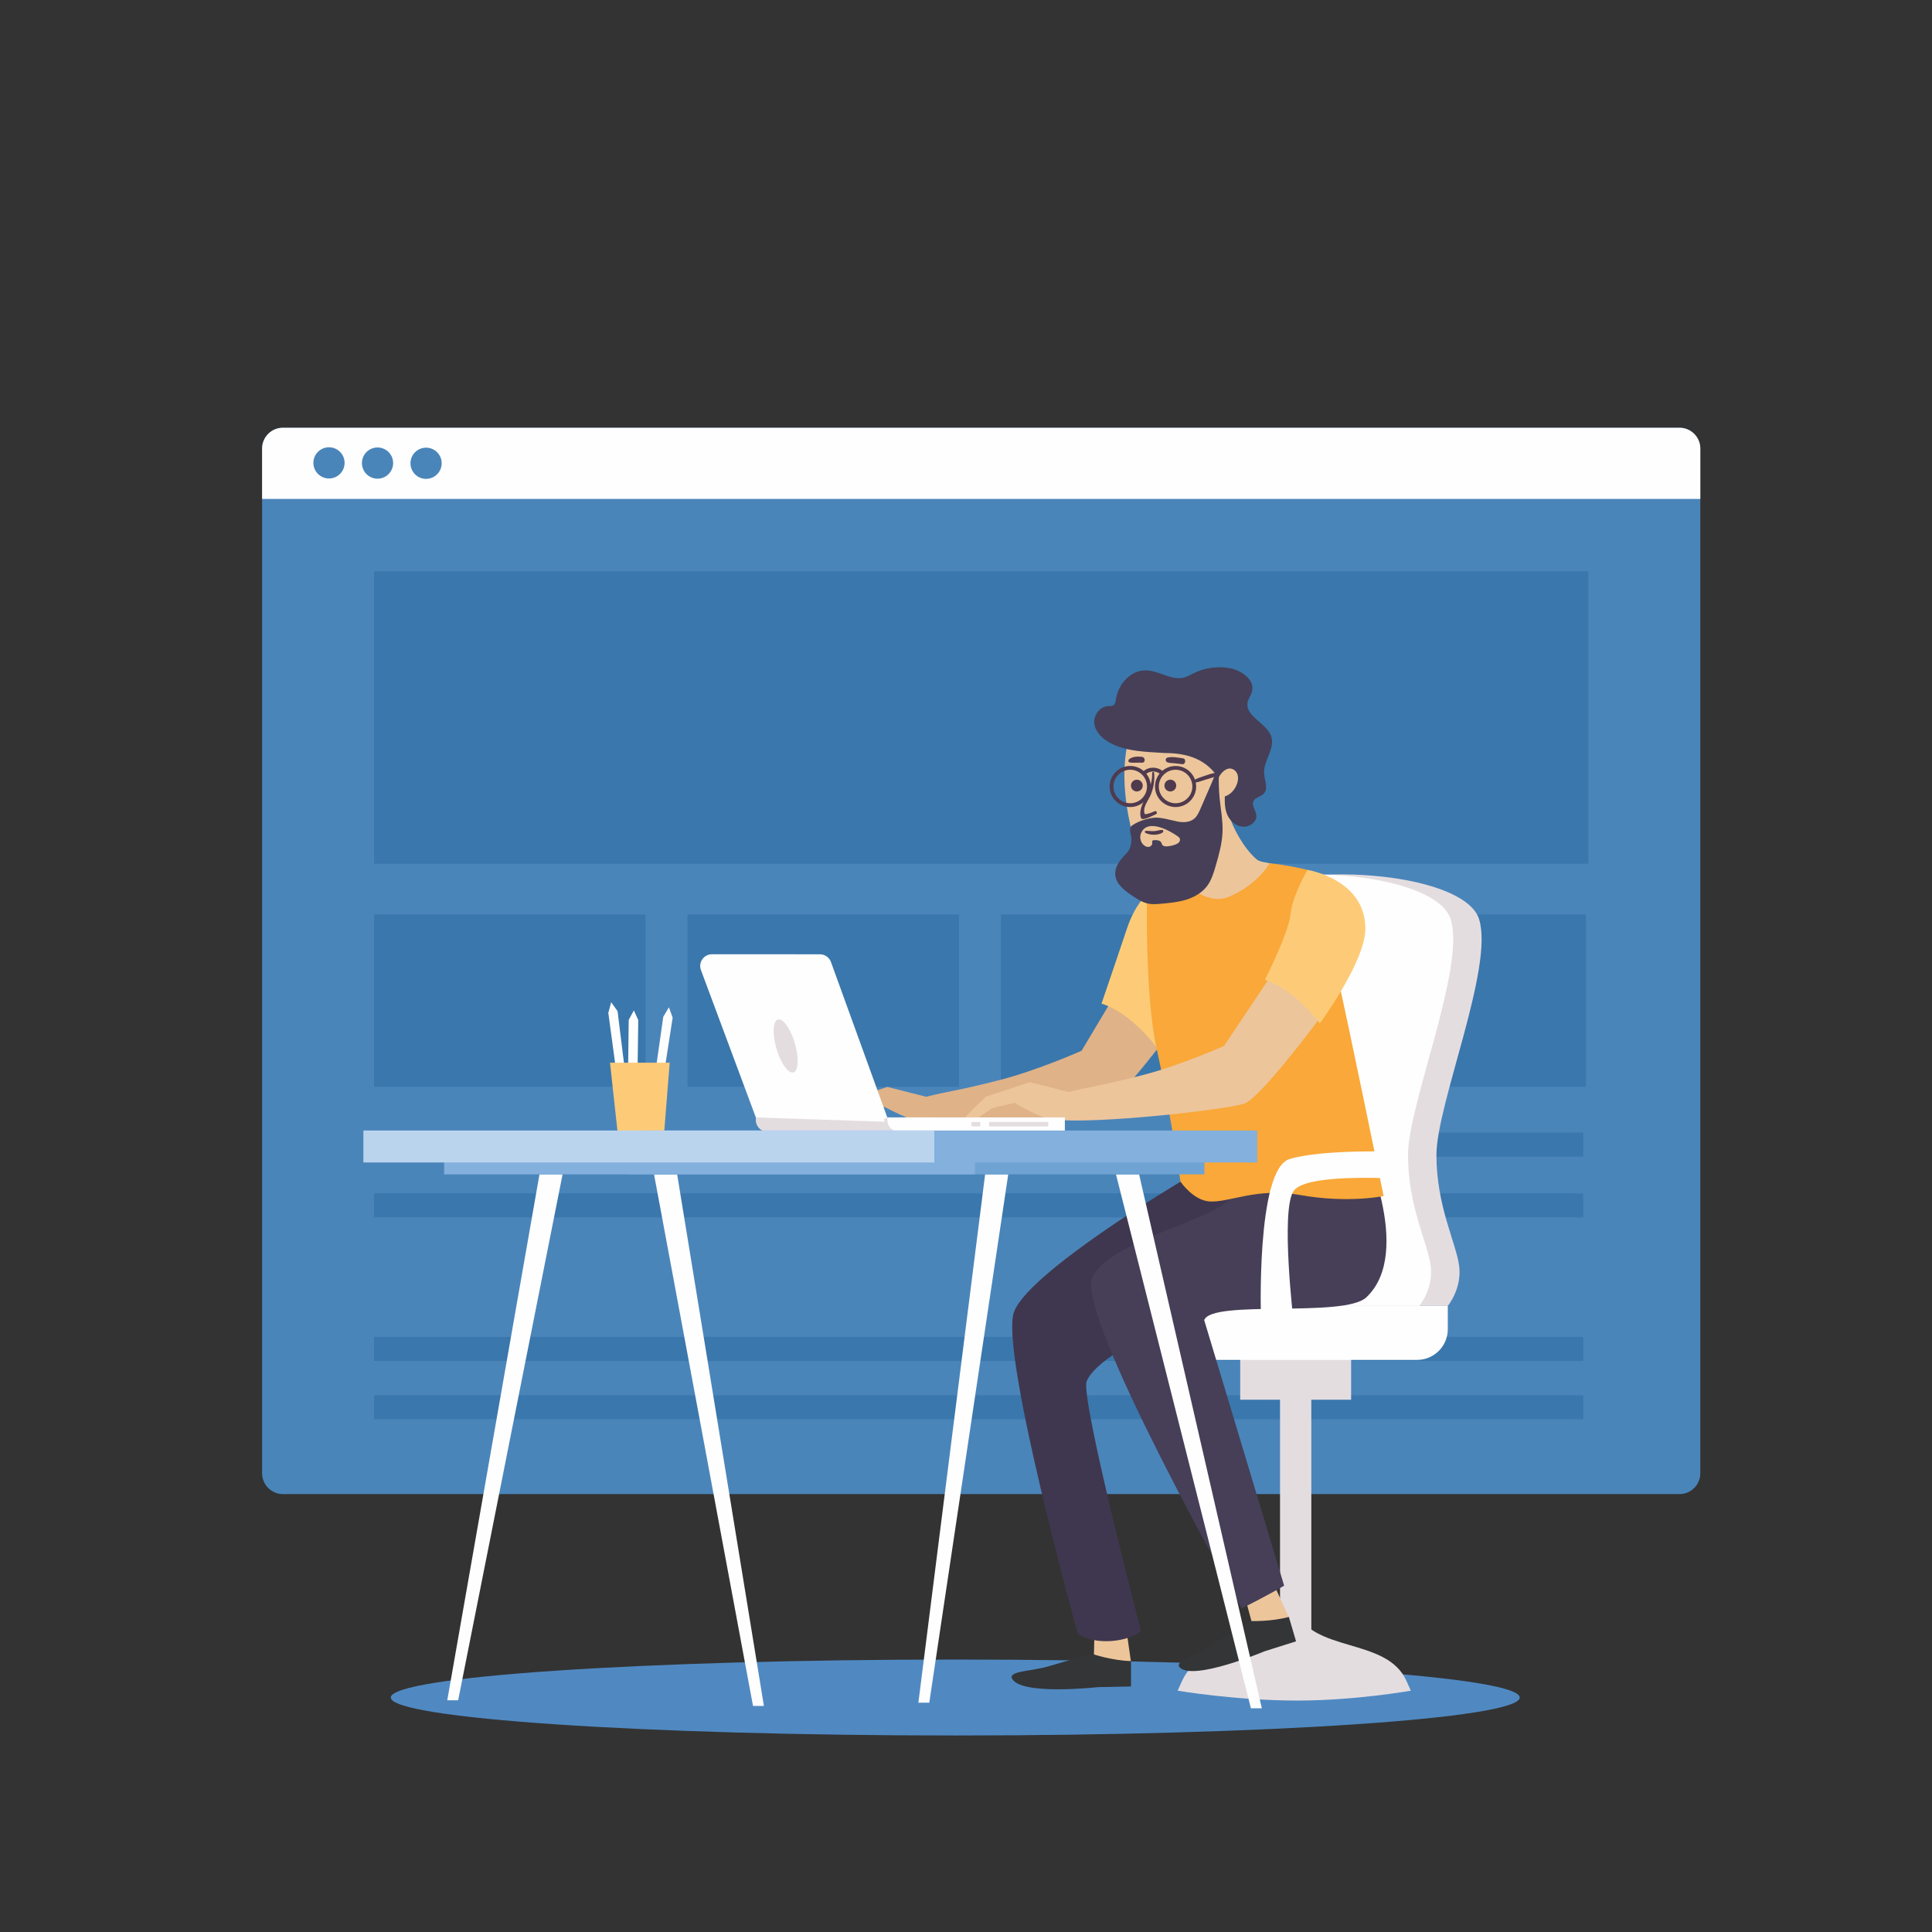 <?xml version="1.0" standalone="no"?><!-- Generator: Gravit.io --><svg xmlns="http://www.w3.org/2000/svg" xmlns:xlink="http://www.w3.org/1999/xlink" style="isolation:isolate" viewBox="0 0 490.319 490.319" width="490.319" height="490.319"><rect x="0" y="0" width="490.319" height="490.319" fill="#333333" stroke="none"/><defs><clipPath id="_clipPath_WQL352IC2FHCqW2txOP5PXGYbKjXx2Vi"><rect width="490.319" height="490.319"/></clipPath></defs><g clip-path="url(#_clipPath_WQL352IC2FHCqW2txOP5PXGYbKjXx2Vi)"><path d=" M 0 0 L 0 490.319 L 490.319 490.319 L 490.319 0 L 0 0 Z " fill="none"/><path d=" M 0 0 L 0 490.319 L 490.319 490.319 L 490.319 0 L 0 0 Z " fill="none"/><path d=" M 71.788 379.181 L 426.249 379.181 C 429.147 379.181 431.52 376.809 431.52 373.91 L 431.52 113.829 C 431.52 110.931 429.147 108.559 426.249 108.559 L 71.788 108.559 C 68.889 108.559 66.518 110.931 66.518 113.829 L 66.518 373.91 C 66.518 376.809 68.889 379.181 71.788 379.181 Z " fill="rgb(74,133,186)"/><path d=" M 0 0 L 0 490.319 L 490.319 490.319 L 490.319 0 L 0 0 Z " fill="none"/><path d=" M 426.249 108.559 L 71.788 108.559 C 68.889 108.559 66.518 110.931 66.518 113.829 L 66.518 126.622 L 431.52 126.622 L 431.52 113.829 C 431.52 110.931 429.147 108.559 426.249 108.559 Z " fill="rgb(254,254,254)"/><path d=" M 0 0 L 0 490.319 L 490.319 490.319 L 490.319 0 L 0 0 Z " fill="none"/><path d=" M 87.453 117.489 C 87.444 119.676 85.664 121.442 83.477 121.433 C 81.29 121.423 79.524 119.644 79.533 117.457 C 79.542 115.269 81.322 113.504 83.509 113.513 C 85.697 113.522 87.462 115.302 87.453 117.489 Z " fill="rgb(74,133,186)"/><path d=" M 0 0 L 0 490.319 L 490.319 490.319 L 490.319 0 L 0 0 Z " fill="none"/><path d=" M 99.773 117.539 C 99.764 119.727 97.984 121.492 95.797 121.483 C 93.61 121.474 91.844 119.695 91.853 117.507 C 91.862 115.32 93.642 113.554 95.83 113.564 C 98.017 113.573 99.782 115.352 99.773 117.539 Z " fill="rgb(74,133,186)"/><path d=" M 0 0 L 0 490.319 L 490.319 490.319 L 490.319 0 L 0 0 Z " fill="none"/><path d=" M 112.094 117.59 C 112.084 119.777 110.304 121.543 108.117 121.534 C 105.929 121.524 104.164 119.745 104.173 117.558 C 104.182 115.37 105.963 113.605 108.15 113.614 C 110.336 113.623 112.103 115.403 112.094 117.59 Z " fill="rgb(74,133,186)"/><path d=" M 0 0 L 0 490.319 L 490.319 490.319 L 490.319 0 L 0 0 Z " fill="none"/><path d=" M 403.111 219.201 L 94.927 219.201 L 94.927 144.988 L 403.111 144.988 L 403.111 219.201 Z " fill="rgb(58,119,172)"/><path d=" M 0 0 L 0 490.319 L 490.319 490.319 L 490.319 0 L 0 0 Z " fill="none"/><path d=" M 163.837 275.812 L 94.927 275.812 L 94.927 232.092 L 163.837 232.092 L 163.837 275.812 Z " fill="rgb(58,119,172)"/><path d=" M 0 0 L 0 490.319 L 490.319 490.319 L 490.319 0 L 0 0 Z " fill="none"/><path d=" M 401.818 308.968 L 94.927 308.968 L 94.927 302.871 L 401.818 302.871 L 401.818 308.968 Z " fill="rgb(58,119,172)"/><path d=" M 0 0 L 0 490.319 L 490.319 490.319 L 490.319 0 L 0 0 Z " fill="none"/><path d=" M 401.818 345.377 L 94.927 345.377 L 94.927 339.279 L 401.818 339.279 L 401.818 345.377 Z " fill="rgb(58,119,172)"/><path d=" M 0 0 L 0 490.319 L 490.319 490.319 L 490.319 0 L 0 0 Z " fill="none"/><path d=" M 401.818 360.187 L 94.927 360.187 L 94.927 354.09 L 401.818 354.09 L 401.818 360.187 Z " fill="rgb(58,119,172)"/><path d=" M 0 0 L 0 490.319 L 490.319 490.319 L 490.319 0 L 0 0 Z " fill="none"/><path d=" M 401.818 293.541 L 94.927 293.541 L 94.927 287.442 L 401.818 287.442 L 401.818 293.541 Z " fill="rgb(58,119,172)"/><path d=" M 0 0 L 0 490.319 L 490.319 490.319 L 490.319 0 L 0 0 Z " fill="none"/><path d=" M 243.382 275.812 L 174.472 275.812 L 174.472 232.092 L 243.382 232.092 L 243.382 275.812 Z " fill="rgb(58,119,172)"/><path d=" M 0 0 L 0 490.319 L 490.319 490.319 L 490.319 0 L 0 0 Z " fill="none"/><path d=" M 322.928 275.812 L 254.016 275.812 L 254.016 232.092 L 322.928 232.092 L 322.928 275.812 Z " fill="rgb(58,119,172)"/><path d=" M 0 0 L 0 490.319 L 490.319 490.319 L 490.319 0 L 0 0 Z " fill="none"/><path d=" M 402.472 275.812 L 333.562 275.812 L 333.562 232.092 L 402.472 232.092 L 402.472 275.812 Z " fill="rgb(58,119,172)"/><path d=" M 0 0 L 0 490.319 L 490.319 490.319 L 490.319 0 L 0 0 Z " fill="none"/><path d=" M 242.433 440.446 C 163.314 440.446 99.176 436.132 99.176 430.81 C 99.176 425.489 163.314 421.174 242.433 421.174 C 321.551 421.174 385.691 425.489 385.691 430.81 C 385.691 436.132 321.551 440.446 242.433 440.446 Z " fill="rgb(80,137,194)"/><path d=" M 0 0 L 0 490.319 L 490.319 490.319 L 490.319 0 L 0 0 Z " fill="none"/><path d=" M 298.877 429.075 C 298.877 429.075 313.557 431.582 329.329 431.582 C 343.948 431.582 358.053 429.075 358.053 429.075 L 356.907 426.529 C 351.866 415.341 332.795 419.692 328.465 408.146 C 324.857 419.692 305.064 415.341 300.024 426.529 L 298.877 429.075 Z " fill="rgb(228,221,224)"/><path d=" M 0 0 L 0 490.319 L 490.319 490.319 L 490.319 0 L 0 0 Z " fill="none"/><path d=" M 324.857 416.574 L 332.795 416.574 L 332.795 342.242 L 324.857 342.242 L 324.857 416.574 Z " fill="rgb(228,221,224)"/><path d=" M 0 0 L 0 490.319 L 490.319 490.319 L 490.319 0 L 0 0 Z " fill="none"/><path d=" M 327.115 410.48 L 323.652 402.905 L 316.062 405.699 L 318.169 413.493 L 327.115 410.48 Z " fill="rgb(237,197,155)"/><path d=" M 0 0 L 0 490.319 L 490.319 490.319 L 490.319 0 L 0 0 Z " fill="none"/><path d=" M 327.102 410.364 L 328.923 416.553 L 320.899 419.089 C 320.899 419.089 302.785 426.694 299.408 423.168 C 297.863 421.551 303.76 419.958 307.545 417.451 C 311.331 414.947 317.275 411.408 317.275 411.408 C 317.275 411.408 322.496 411.603 327.102 410.364 Z " fill="rgb(51,53,55)"/><path d=" M 0 0 L 0 490.319 L 490.319 490.319 L 490.319 0 L 0 0 Z " fill="none"/><path d=" M 287.017 421.674 L 285.834 413.43 L 277.763 413.968 L 277.583 422.039 L 287.017 421.674 Z " fill="rgb(237,197,155)"/><path d=" M 0 0 L 0 490.319 L 490.319 490.319 L 490.319 0 L 0 0 Z " fill="none"/><path d=" M 287.035 421.558 L 287.035 428.01 L 278.622 428.177 C 278.622 428.177 259.096 430.358 256.854 426.023 C 255.828 424.036 261.934 424.172 266.273 422.837 C 270.612 421.502 277.314 419.785 277.314 419.785 C 277.314 419.785 282.268 421.448 287.035 421.558 Z " fill="rgb(51,53,55)"/><path d=" M 0 0 L 0 490.319 L 490.319 490.319 L 490.319 0 L 0 0 Z " fill="none"/><path d=" M 214.05 279.547 L 225.199 275.848 L 235.071 278.347 C 240.629 276.903 242.478 276.983 253.858 274.057 C 263.466 271.586 274.5 266.659 274.5 266.659 L 282.68 252.947 C 287.971 253.428 299.087 259.201 299.087 259.201 C 299.087 259.201 283.882 279.889 279.551 281.332 C 275.222 282.775 246.03 286.334 234.902 285.059 C 231.397 284.655 224.538 280.946 224.538 280.946 L 215.739 282.407 L 208.878 287.038 L 207.68 286.046 L 210.409 283.057 L 214.05 279.547 Z " fill="rgb(223,178,136)"/><path d=" M 0 0 L 0 490.319 L 490.319 490.319 L 490.319 0 L 0 0 Z " fill="none"/><path d=" M 291.114 226.836 C 291.114 226.836 305.292 229.209 305.051 241.959 C 304.895 250.263 293.505 265.773 293.505 265.773 C 293.505 265.773 287.25 257.113 279.552 254.708 C 279.552 254.708 284.553 240.042 286.081 235.455 C 288.003 229.69 291.114 226.836 291.114 226.836 Z " fill="rgb(253,203,120)"/><path d=" M 0 0 L 0 490.319 L 490.319 490.319 L 490.319 0 L 0 0 Z " fill="none"/><path d=" M 314.754 355.233 L 342.898 355.233 L 342.898 340.078 L 314.754 340.078 L 314.754 355.233 Z " fill="rgb(228,221,224)"/><path d=" M 0 0 L 0 490.319 L 490.319 490.319 L 490.319 0 L 0 0 Z " fill="none"/><path d=" M 318.525 281.137 C 317.139 262.803 316.153 244.443 315.541 226.069 C 332.937 218.324 371.744 221.781 375.373 233.273 C 379.224 245.467 364.548 280.181 364.548 293.17 C 364.548 306.16 369.599 315.542 370.322 321.315 C 371.043 327.089 367.434 331.418 367.434 331.418 L 322.949 331.418 C 321.817 314.637 319.79 297.88 318.525 281.137 Z " fill="rgb(228,221,224)"/><path d=" M 0 0 L 0 490.319 L 490.319 490.319 L 490.319 0 L 0 0 Z " fill="none"/><path d=" M 318.525 281.137 C 317.081 262.03 316.072 242.894 315.467 223.745 C 334.587 219.276 364.966 223.17 368.157 233.273 C 372.008 245.467 357.331 280.181 357.331 293.17 C 357.331 306.16 362.383 315.542 363.104 321.315 C 363.827 327.089 360.218 331.418 360.218 331.418 L 322.949 331.418 C 321.817 314.637 319.79 297.88 318.525 281.137 Z " fill="rgb(254,254,254)"/><path d=" M 0 0 L 0 490.319 L 490.319 490.319 L 490.319 0 L 0 0 Z " fill="none"/><path d=" M 283.723 345.129 L 359.63 345.129 C 363.941 345.129 367.434 341.635 367.434 337.325 L 367.434 331.418 L 283.723 331.418 L 283.723 345.129 Z " fill="rgb(254,254,254)"/><path d=" M 0 0 L 0 490.319 L 490.319 490.319 L 490.319 0 L 0 0 Z " fill="none"/><path d=" M 299.599 299.905 C 299.599 299.905 259.552 323.7 257.17 333.523 C 254.329 345.246 273.536 414.666 273.536 414.666 C 278.066 417.713 286.462 416.684 289.552 413.911 C 289.552 413.911 274.101 354.511 275.784 350.543 C 279.906 340.829 314.994 329.253 326.06 318.669 C 337.125 308.085 338.087 297.981 338.087 297.981 L 299.599 299.905 Z " fill="rgb(63,55,79)"/><path d=" M 0 0 L 0 490.319 L 490.319 490.319 L 490.319 0 L 0 0 Z " fill="none"/><path d=" M 345.381 289.265 C 345.381 289.265 359.022 317.706 346.755 329.253 C 341.138 334.54 307.537 329.734 305.613 335.027 L 325.898 402.419 C 325.898 402.419 322.322 404.594 315.104 408.203 C 315.104 408.203 272.898 333.824 277.228 324.202 C 281.558 314.58 310.665 309.046 312.108 303.754 C 313.551 298.462 314.514 289.802 314.514 289.802 L 345.381 289.265 Z " fill="rgb(70,63,87)"/><path d=" M 0 0 L 0 490.319 L 490.319 490.319 L 490.319 0 L 0 0 Z " fill="none"/><path d=" M 287.516 212.119 C 288.387 215.422 289.935 219.059 293.177 220.134 C 296.156 221.122 299.322 219.527 302.019 217.921 C 305.193 216.031 308.41 213.959 310.439 210.874 C 313.52 206.192 316.01 200.472 315.664 194.878 C 315.543 192.9 312.649 190.476 311.449 188.9 C 310.601 187.787 309.335 187.078 308.072 186.477 C 305.073 185.049 301.872 184.049 298.592 183.515 C 293.118 182.623 287.032 183.847 285.937 189.857 C 284.635 197.013 285.681 205.16 287.516 212.119 Z " fill="rgb(237,197,155)"/><path d=" M 0 0 L 0 490.319 L 490.319 490.319 L 490.319 0 L 0 0 Z " fill="none"/><path d=" M 295.519 199.371 C 295.519 200.198 296.188 200.868 297.014 200.868 C 297.841 200.868 298.511 200.198 298.511 199.371 C 298.511 198.545 297.841 197.875 297.014 197.875 C 296.188 197.875 295.519 198.545 295.519 199.371 Z " fill="rgb(80,58,78)"/><path d=" M 0 0 L 0 490.319 L 490.319 490.319 L 490.319 0 L 0 0 Z " fill="none"/><path d=" M 287.021 199.371 C 287.021 200.198 287.692 200.868 288.518 200.868 C 289.345 200.868 290.014 200.198 290.014 199.371 C 290.014 198.545 289.345 197.875 288.518 197.875 C 287.692 197.875 287.021 198.545 287.021 199.371 Z " fill="rgb(80,58,78)"/><path d=" M 0 0 L 0 490.319 L 490.319 490.319 L 490.319 0 L 0 0 Z " fill="none"/><path d=" M 298.35 195.356 C 296.003 195.356 294.092 197.262 294.092 199.604 C 294.092 201.947 296.003 203.852 298.35 203.852 C 300.698 203.852 302.607 201.947 302.607 199.604 C 302.607 197.262 300.698 195.356 298.35 195.356 Z  M 298.35 204.817 C 295.472 204.817 293.129 202.478 293.129 199.604 C 293.129 196.731 295.472 194.392 298.35 194.392 C 301.229 194.392 303.57 196.731 303.57 199.604 C 303.57 202.478 301.229 204.817 298.35 204.817 Z " fill="rgb(80,58,78)"/><path d=" M 0 0 L 0 490.319 L 490.319 490.319 L 490.319 0 L 0 0 Z " fill="none"/><path d=" M 290.491 196.828 L 289.72 196.246 C 290.363 195.398 291.311 194.898 292.393 194.837 C 293.561 194.768 294.739 195.243 295.555 196.1 L 294.856 196.765 C 294.233 196.11 293.321 195.752 292.448 195.799 C 291.652 195.844 290.958 196.209 290.491 196.828 Z " fill="rgb(80,58,78)"/><path d=" M 0 0 L 0 490.319 L 490.319 490.319 L 490.319 0 L 0 0 Z " fill="none"/><path d=" M 286.837 195.356 C 284.49 195.356 282.58 197.262 282.58 199.604 C 282.58 201.947 284.49 203.852 286.837 203.852 C 289.185 203.852 291.094 201.947 291.094 199.604 C 291.094 197.262 289.185 195.356 286.837 195.356 Z  M 286.837 204.817 C 283.958 204.817 281.617 202.478 281.617 199.604 C 281.617 196.731 283.958 194.392 286.837 194.392 C 289.717 194.392 292.057 196.731 292.057 199.604 C 292.057 202.478 289.717 204.817 286.837 204.817 Z " fill="rgb(80,58,78)"/><path d=" M 0 0 L 0 490.319 L 490.319 490.319 L 490.319 0 L 0 0 Z " fill="none"/><path d=" M 326.121 221.123 C 326.121 221.123 326.06 220.042 322.211 219.08 C 321.107 218.805 319.726 218.803 318.847 218.034 C 315.733 215.31 312.871 210.242 311.809 206.506 C 311.652 205.952 311.497 205.366 311.644 204.81 C 309.043 207.015 306.529 209.322 304.109 211.725 C 303.282 212.548 298.272 212.082 298.877 213.198 C 299.046 213.51 300.323 216.43 301.578 219.258 C 299.148 220.849 296.472 222.929 296.472 222.929 L 293.105 241.692 L 302.967 247.225 C 302.967 247.225 314.031 244.819 321.249 240.971 C 328.465 237.122 326.121 221.123 326.121 221.123 Z " fill="rgb(237,197,155)"/><path d=" M 0 0 L 0 490.319 L 490.319 490.319 L 490.319 0 L 0 0 Z " fill="none"/><path d=" M 322.211 219.08 C 322.211 219.08 319.325 224.373 312.108 227.5 C 304.891 230.627 298.396 221.246 298.396 221.246 L 291.114 226.836 C 291.114 226.836 290.458 252.413 293.585 266.366 C 296.712 280.318 299.599 299.905 299.599 299.905 C 299.599 299.905 302.825 304.634 306.946 304.914 C 311.989 305.255 318.935 301.306 329.909 303.274 C 342.084 305.457 351.148 303.541 351.148 303.541 C 351.148 303.541 341.782 257.774 339.616 248.634 C 337.451 239.492 331.833 220.764 331.833 220.764 C 331.833 220.764 327.022 219.561 322.211 219.08 Z " fill="rgb(249,168,57)"/><path d=" M 0 0 L 0 490.319 L 490.319 490.319 L 490.319 0 L 0 0 Z " fill="none"/><path d=" M 194.771 287.22 L 236.873 287.22 L 236.873 283.587 L 191.821 283.587 L 191.821 284.27 C 191.821 285.899 193.142 287.22 194.771 287.22 Z " fill="rgb(228,221,224)"/><path d=" M 0 0 L 0 490.319 L 490.319 490.319 L 490.319 0 L 0 0 Z " fill="none"/><path d=" M 208.093 242.187 C 209.345 242.188 210.463 242.973 210.889 244.149 L 225.196 283.636 L 224.313 284.003 L 224.545 284.693 L 191.821 283.587 L 177.893 246.193 C 177.169 244.248 178.606 242.178 180.682 242.178 L 208.093 242.187 Z " fill="rgb(254,254,254)"/><path d=" M 0 0 L 0 490.319 L 490.319 490.319 L 490.319 0 L 0 0 Z " fill="none"/><path d=" M 196.898 265.565 C 197.868 269.29 199.772 272.261 201.148 272.2 C 202.524 272.14 202.854 269.07 201.884 265.345 C 200.913 261.618 199.01 258.648 197.634 258.709 C 196.257 258.77 195.927 261.839 196.898 265.565 Z " fill="rgb(228,221,224)"/><path d=" M 0 0 L 0 490.319 L 490.319 490.319 L 490.319 0 L 0 0 Z " fill="none"/><path d=" M 292.423 196.138 C 292.478 199.023 291.315 201.187 290.11 203.714 C 289.581 204.821 289.133 206.335 289.567 207.551 C 289.631 207.726 289.785 207.874 289.983 207.868 C 291.102 207.834 292.384 207.065 293.401 206.609 C 293.82 206.422 293.52 205.704 293.086 205.862 C 292.608 206.036 292.121 206.288 291.633 206.421 C 290.594 206.705 290.417 206.873 290.376 205.772 C 290.325 204.413 291.537 202.933 292.046 201.7 C 292.79 199.889 293.068 198.086 292.904 196.138 C 292.877 195.835 292.417 195.824 292.423 196.138 Z " fill="rgb(80,58,78)"/><path d=" M 0 0 L 0 490.319 L 490.319 490.319 L 490.319 0 L 0 0 Z " fill="none"/><path d=" M 296.293 193.482 C 296.88 193.674 297.512 193.661 298.125 193.716 C 298.771 193.774 299.412 193.862 300.056 193.938 C 300.888 194.036 301.09 192.598 300.256 192.466 C 299.036 192.273 297.507 191.969 296.293 192.27 C 295.665 192.427 295.726 193.296 296.293 193.482 Z " fill="rgb(80,58,78)"/><path d=" M 0 0 L 0 490.319 L 490.319 490.319 L 490.319 0 L 0 0 Z " fill="none"/><path d=" M 286.695 193.503 C 287.717 193.669 288.757 193.495 289.794 193.565 C 290.764 193.631 290.732 192.173 289.794 192.073 C 288.72 191.958 287.469 191.981 286.585 192.658 C 286.314 192.868 286.255 193.432 286.695 193.503 Z " fill="rgb(80,58,78)"/><path d=" M 0 0 L 0 490.319 L 490.319 490.319 L 490.319 0 L 0 0 Z " fill="none"/><path d=" M 303.105 198.643 C 304.127 198.525 305.089 198.137 306.067 197.829 C 307.034 197.525 308.103 197.306 308.973 196.78 C 309.261 196.606 309.148 196.13 308.799 196.137 C 307.781 196.156 306.765 196.56 305.806 196.881 C 304.834 197.204 303.809 197.492 302.945 198.054 C 302.709 198.209 302.77 198.681 303.105 198.643 Z " fill="rgb(80,58,78)"/><path d=" M 0 0 L 0 490.319 L 490.319 490.319 L 490.319 0 L 0 0 Z " fill="none"/><path d=" M 295.605 191.107 C 290.925 190.798 286.001 190.771 281.91 188.639 C 279.92 187.604 278.135 185.95 277.754 183.865 C 277.374 181.779 278.9 179.359 281.176 179.21 C 281.645 179.179 282.155 179.231 282.547 178.991 C 283.049 178.683 283.132 178.045 283.207 177.492 C 283.715 173.781 286.837 170.038 290.87 170.129 C 294.16 170.202 297.221 172.734 300.405 171.967 C 301.386 171.732 302.246 171.2 303.144 170.766 C 305.846 169.462 309.027 169.03 312.019 169.561 C 315.176 170.121 318.524 172.612 317.751 175.505 C 317.493 176.472 316.801 177.312 316.615 178.293 C 315.956 181.793 321.532 183.537 322.635 186.94 C 323.637 190.036 320.575 193.119 320.812 196.344 C 320.941 198.136 321.987 200.243 320.622 201.518 C 319.894 202.199 318.651 202.368 318.163 203.214 C 317.498 204.364 318.736 205.671 318.845 206.973 C 318.979 208.587 317.135 209.941 315.396 209.804 C 313.657 209.667 312.21 208.382 311.526 206.893 C 310.841 205.402 310.79 203.734 310.844 202.116 C 313.79 201.289 315.603 196.434 312.831 195.194 C 311.354 194.533 309.781 196.137 309.221 197.498 C 306.296 192.855 301.625 191.107 295.605 191.107 Z " fill="rgb(70,63,87)"/><path d=" M 0 0 L 0 490.319 L 490.319 490.319 L 490.319 0 L 0 0 Z " fill="none"/><path d=" M 307.562 198.578 C 306.59 200.817 305.617 203.056 304.645 205.295 C 304.255 206.193 303.842 207.122 303.097 207.757 C 301.96 208.726 300.297 208.788 298.832 208.491 C 297.366 208.195 294.568 207.39 293.079 207.518 C 289.677 207.809 287.173 209.439 286.956 209.85 C 286.52 210.681 287.133 211.975 287.145 212.914 C 287.16 213.901 287.003 214.916 286.495 215.761 C 286.156 216.327 285.675 216.791 285.223 217.273 C 284.015 218.559 282.928 220.162 283.026 221.923 C 283.161 224.332 285.38 226.014 287.389 227.348 C 288.675 228.202 290.008 229.076 291.526 229.355 C 292.544 229.544 293.591 229.452 294.622 229.361 C 296.772 229.171 298.94 228.977 301.004 228.343 C 303.068 227.709 305.045 226.594 306.342 224.869 C 307.449 223.396 307.991 221.586 308.507 219.817 C 309.339 216.955 310.162 214.054 310.266 211.076 C 310.362 208.284 309.824 205.515 309.541 202.736 C 309.295 200.311 309.244 197.866 309.386 195.433 C 309.404 195.137 309.436 194.419 308.999 194.357 C 308.513 194.289 308.683 195.019 308.616 195.322 C 308.364 196.465 308.029 197.501 307.562 198.578 Z " fill="rgb(70,63,87)"/><path d=" M 0 0 L 0 490.319 L 490.319 490.319 L 490.319 0 L 0 0 Z " fill="none"/><path d=" M 289.619 211.352 C 289.158 212.351 289.395 213.63 290.184 214.397 C 290.54 214.743 291.027 214.993 291.521 214.938 C 292.014 214.882 292.475 214.443 292.435 213.948 C 292.42 213.764 292.347 213.565 292.444 213.41 C 292.538 213.258 292.744 213.234 292.922 213.224 C 293.586 213.189 294.397 213.231 294.709 213.818 C 294.804 213.997 294.836 214.205 294.944 214.376 C 295.2 214.783 295.768 214.834 296.249 214.795 C 296.939 214.738 297.621 214.586 298.271 214.345 C 298.6 214.221 298.931 214.069 299.172 213.812 C 299.412 213.555 299.547 213.174 299.427 212.842 C 299.327 212.568 299.078 212.38 298.84 212.21 C 296.759 210.732 291.293 207.73 289.619 211.352 Z " fill="rgb(237,197,155)"/><path d=" M 0 0 L 0 490.319 L 490.319 490.319 L 490.319 0 L 0 0 Z " fill="none"/><path d=" M 290.65 211.33 C 291.744 212.019 294.035 212.056 295.088 211.257 C 295.34 211.065 295.285 210.619 294.916 210.622 C 294.226 210.626 293.558 210.898 292.859 210.933 C 292.161 210.968 291.473 210.827 290.778 210.862 C 290.529 210.873 290.434 211.195 290.65 211.33 Z " fill="rgb(80,58,78)"/><path d=" M 0 0 L 0 490.319 L 490.319 490.319 L 490.319 0 L 0 0 Z " fill="none"/><path d=" M 320.027 335.522 C 320.027 335.522 318.64 296.697 327.308 294.131 C 335.975 291.568 355.046 292.301 355.046 292.301 L 356.778 299.26 C 356.778 299.26 331.815 297.429 328.348 302.19 C 324.881 306.952 328.348 335.889 328.348 335.889 L 320.027 335.522 Z " fill="rgb(254,254,254)"/><path d=" M 0 0 L 0 490.319 L 490.319 490.319 L 490.319 0 L 0 0 Z " fill="none"/><path d=" M 250.188 278.338 L 261.338 274.639 L 271.209 277.138 C 276.766 275.693 278.616 275.774 289.996 272.848 C 299.605 270.377 310.637 265.449 310.637 265.449 L 323.159 246.74 C 328.452 247.223 335.226 257.993 335.226 257.993 C 335.226 257.993 320.02 278.68 315.69 280.123 C 311.36 281.566 278.33 285.397 267.202 284.12 C 263.696 283.719 257.499 279.882 257.499 279.882 L 251.878 281.199 L 245.016 285.829 L 243.819 284.838 L 246.548 281.848 L 250.188 278.338 Z " fill="rgb(237,197,155)"/><path d=" M 0 0 L 0 490.319 L 490.319 490.319 L 490.319 0 L 0 0 Z " fill="none"/><path d=" M 331.833 220.764 C 331.833 220.764 346.747 223.17 346.507 235.919 C 346.349 244.223 334.96 259.734 334.96 259.734 C 334.96 259.734 328.706 251.074 321.009 248.668 C 321.009 248.668 327.022 236.882 327.503 232.07 C 327.984 227.259 331.833 220.764 331.833 220.764 Z " fill="rgb(253,203,120)"/><path d=" M 0 0 L 0 490.319 L 490.319 490.319 L 490.319 0 L 0 0 Z " fill="none"/><path d=" M 228.145 287.22 L 270.248 287.22 L 270.248 283.587 L 225.196 283.587 L 225.196 284.27 C 225.196 285.899 226.516 287.22 228.145 287.22 Z " fill="rgb(254,254,254)"/><path d=" M 0 0 L 0 490.319 L 490.319 490.319 L 490.319 0 L 0 0 Z " fill="none"/><path d=" M 251.025 285.868 L 266.043 285.868 L 266.043 284.741 L 251.025 284.741 L 251.025 285.868 Z " fill="rgb(228,221,224)"/><path d=" M 0 0 L 0 490.319 L 490.319 490.319 L 490.319 0 L 0 0 Z " fill="none"/><path d=" M 246.552 285.868 L 248.773 285.868 L 248.773 284.741 L 246.552 284.741 L 246.552 285.868 Z " fill="rgb(228,221,224)"/><path d=" M 0 0 L 0 490.319 L 490.319 490.319 L 490.319 0 L 0 0 Z " fill="none"/><path d=" M 156.403 271.966 L 154.381 257.06 L 155.108 254.349 L 156.733 256.621 L 158.604 271.818 L 156.403 271.966 Z " fill="rgb(254,254,254)"/><path d=" M 0 0 L 0 490.319 L 490.319 490.319 L 490.319 0 L 0 0 Z " fill="none"/><path d=" M 166.21 272.945 L 168.327 258.052 L 169.767 255.641 L 170.711 258.27 L 168.369 273.402 L 166.21 272.945 Z " fill="rgb(254,254,254)"/><path d=" M 0 0 L 0 490.319 L 490.319 490.319 L 490.319 0 L 0 0 Z " fill="none"/><path d=" M 159.377 274.099 L 159.56 258.84 L 160.863 256.434 L 161.982 258.88 L 161.772 274.119 L 159.377 274.099 Z " fill="rgb(254,254,254)"/><path d=" M 0 0 L 0 490.319 L 490.319 490.319 L 490.319 0 L 0 0 Z " fill="none"/><path d=" M 168.438 288.823 L 156.902 288.823 L 154.81 269.695 L 169.962 269.695 L 168.438 288.823 Z " fill="rgb(253,203,120)"/><path d=" M 0 0 L 0 490.319 L 490.319 490.319 L 490.319 0 L 0 0 Z " fill="none"/><path d=" M 317.47 433.54 L 320.235 433.54 L 289.089 298.035 L 283.223 298.035 L 317.47 433.54 Z " fill="rgb(254,254,254)"/><path d=" M 0 0 L 0 490.319 L 490.319 490.319 L 490.319 0 L 0 0 Z " fill="none"/><path d=" M 233.076 432.122 L 235.84 432.122 L 255.88 298.035 L 250.013 298.035 L 233.076 432.122 Z " fill="rgb(254,254,254)"/><path d=" M 0 0 L 0 490.319 L 490.319 490.319 L 490.319 0 L 0 0 Z " fill="none"/><path d=" M 191.106 432.941 L 193.87 432.941 L 171.852 298.035 L 165.987 298.035 L 191.106 432.941 Z " fill="rgb(254,254,254)"/><path d=" M 0 0 L 0 490.319 L 490.319 490.319 L 490.319 0 L 0 0 Z " fill="none"/><path d=" M 113.511 431.507 L 116.275 431.507 L 142.777 298.035 L 136.912 298.035 L 113.511 431.507 Z " fill="rgb(254,254,254)"/><path d=" M 0 0 L 0 490.319 L 490.319 490.319 L 490.319 0 L 0 0 Z " fill="none"/><path d=" M 159.562 298.035 L 305.664 298.035 L 305.664 291.977 L 159.562 291.977 L 159.562 298.035 Z " fill="rgb(110,163,211)"/><path d=" M 0 0 L 0 490.319 L 490.319 490.319 L 490.319 0 L 0 0 Z " fill="none"/><path d=" M 112.712 298.035 L 247.443 298.035 L 247.443 291.977 L 112.712 291.977 L 112.712 298.035 Z " fill="rgb(131,176,221)"/><path d=" M 0 0 L 0 490.319 L 490.319 490.319 L 490.319 0 L 0 0 Z " fill="none"/><path d=" M 162.811 295.017 L 319.069 295.017 L 319.069 286.91 L 162.811 286.91 L 162.811 295.017 Z " fill="rgb(131,176,221)"/><path d=" M 0 0 L 0 490.319 L 490.319 490.319 L 490.319 0 L 0 0 Z " fill="none"/><path d=" M 92.226 295.017 L 237.113 295.017 L 237.113 286.91 L 92.226 286.91 L 92.226 295.017 Z " fill="rgb(187,212,238)"/><path d=" M 0 0 L 0 490.319 L 490.319 490.319 L 490.319 0 L 0 0 Z " fill="none"/><path d=" M 0 0 L 0 490.319 L 490.319 490.319 L 490.319 0 L 0 0 Z " fill="none"/><path d=" M 0 0 L 0 490.319 L 490.319 490.319 L 490.319 0 L 0 0 Z " fill="none"/><path d=" M 0 0 L 0 490.319 L 490.319 490.319 L 490.319 0 L 0 0 Z " fill="none"/><path d=" M 0 0 L 0 490.319 L 490.319 490.319 L 490.319 0 L 0 0 Z " fill="none"/><path d=" M 0 0 L 0 490.319 L 490.319 490.319 L 490.319 0 L 0 0 Z " fill="none"/><path d=" M 0 0 L 0 490.319 L 490.319 490.319 L 490.319 0 L 0 0 Z " fill="none"/><path d=" M 0 0 L 0 490.319 L 490.319 490.319 L 490.319 0 L 0 0 Z " fill="none"/><path d=" M 0 0 L 0 490.319 L 490.319 490.319 L 490.319 0 L 0 0 Z " fill="none"/><path d=" M 0 0 L 0 490.319 L 490.319 490.319 L 490.319 0 L 0 0 Z " fill="none"/><path d=" M 0 0 L 0 490.319 L 490.319 490.319 L 490.319 0 L 0 0 Z " fill="none"/><path d=" M 0 0 L 0 490.319 L 490.319 490.319 L 490.319 0 L 0 0 Z " fill="none"/><path d=" M 0 0 L 0 490.319 L 490.319 490.319 L 490.319 0 L 0 0 Z " fill="none"/><path d=" M 0 0 L 0 490.319 L 490.319 490.319 L 490.319 0 L 0 0 Z " fill="none"/><path d=" M 0 0 L 0 490.319 L 490.319 490.319 L 490.319 0 L 0 0 Z " fill="none"/><path d=" M 0 0 L 0 490.319 L 490.319 490.319 L 490.319 0 L 0 0 Z " fill="none"/><path d=" M 0 0 L 0 490.319 L 490.319 490.319 L 490.319 0 L 0 0 Z " fill="none"/><path d=" M 0 0 L 0 490.319 L 490.319 490.319 L 490.319 0 L 0 0 Z " fill="none"/><path d=" M 0 0 L 0 490.319 L 490.319 490.319 L 490.319 0 L 0 0 Z " fill="none"/><path d=" M 0 0 L 0 490.319 L 490.319 490.319 L 490.319 0 L 0 0 Z " fill="none"/><path d=" M 0 0 L 0 490.319 L 490.319 490.319 L 490.319 0 L 0 0 Z " fill="none"/><path d=" M 0 0 L 0 490.319 L 490.319 490.319 L 490.319 0 L 0 0 Z " fill="none"/><path d=" M 0 0 L 0 490.319 L 490.319 490.319 L 490.319 0 L 0 0 Z " fill="none"/><path d=" M 0 0 L 0 490.319 L 490.319 490.319 L 490.319 0 L 0 0 Z " fill="none"/><path d=" M 0 0 L 0 490.319 L 490.319 490.319 L 490.319 0 L 0 0 Z " fill="none"/><path d=" M 0 0 L 0 490.319 L 490.319 490.319 L 490.319 0 L 0 0 Z " fill="none"/><path d=" M 0 0 L 0 490.319 L 490.319 490.319 L 490.319 0 L 0 0 Z " fill="none"/><path d=" M 0 0 L 0 490.319 L 490.319 490.319 L 490.319 0 L 0 0 Z " fill="none"/><path d=" M 0 0 L 0 490.319 L 490.319 490.319 L 490.319 0 L 0 0 Z " fill="none"/><path d=" M 0 0 L 0 490.319 L 490.319 490.319 L 490.319 0 L 0 0 Z " fill="none"/><path d=" M 0 0 L 0 490.319 L 490.319 490.319 L 490.319 0 L 0 0 Z " fill="none"/><path d=" M 0 0 L 0 490.319 L 490.319 490.319 L 490.319 0 L 0 0 Z " fill="none"/><path d=" M 0 0 L 0 490.319 L 490.319 490.319 L 490.319 0 L 0 0 Z " fill="none"/></g></svg>